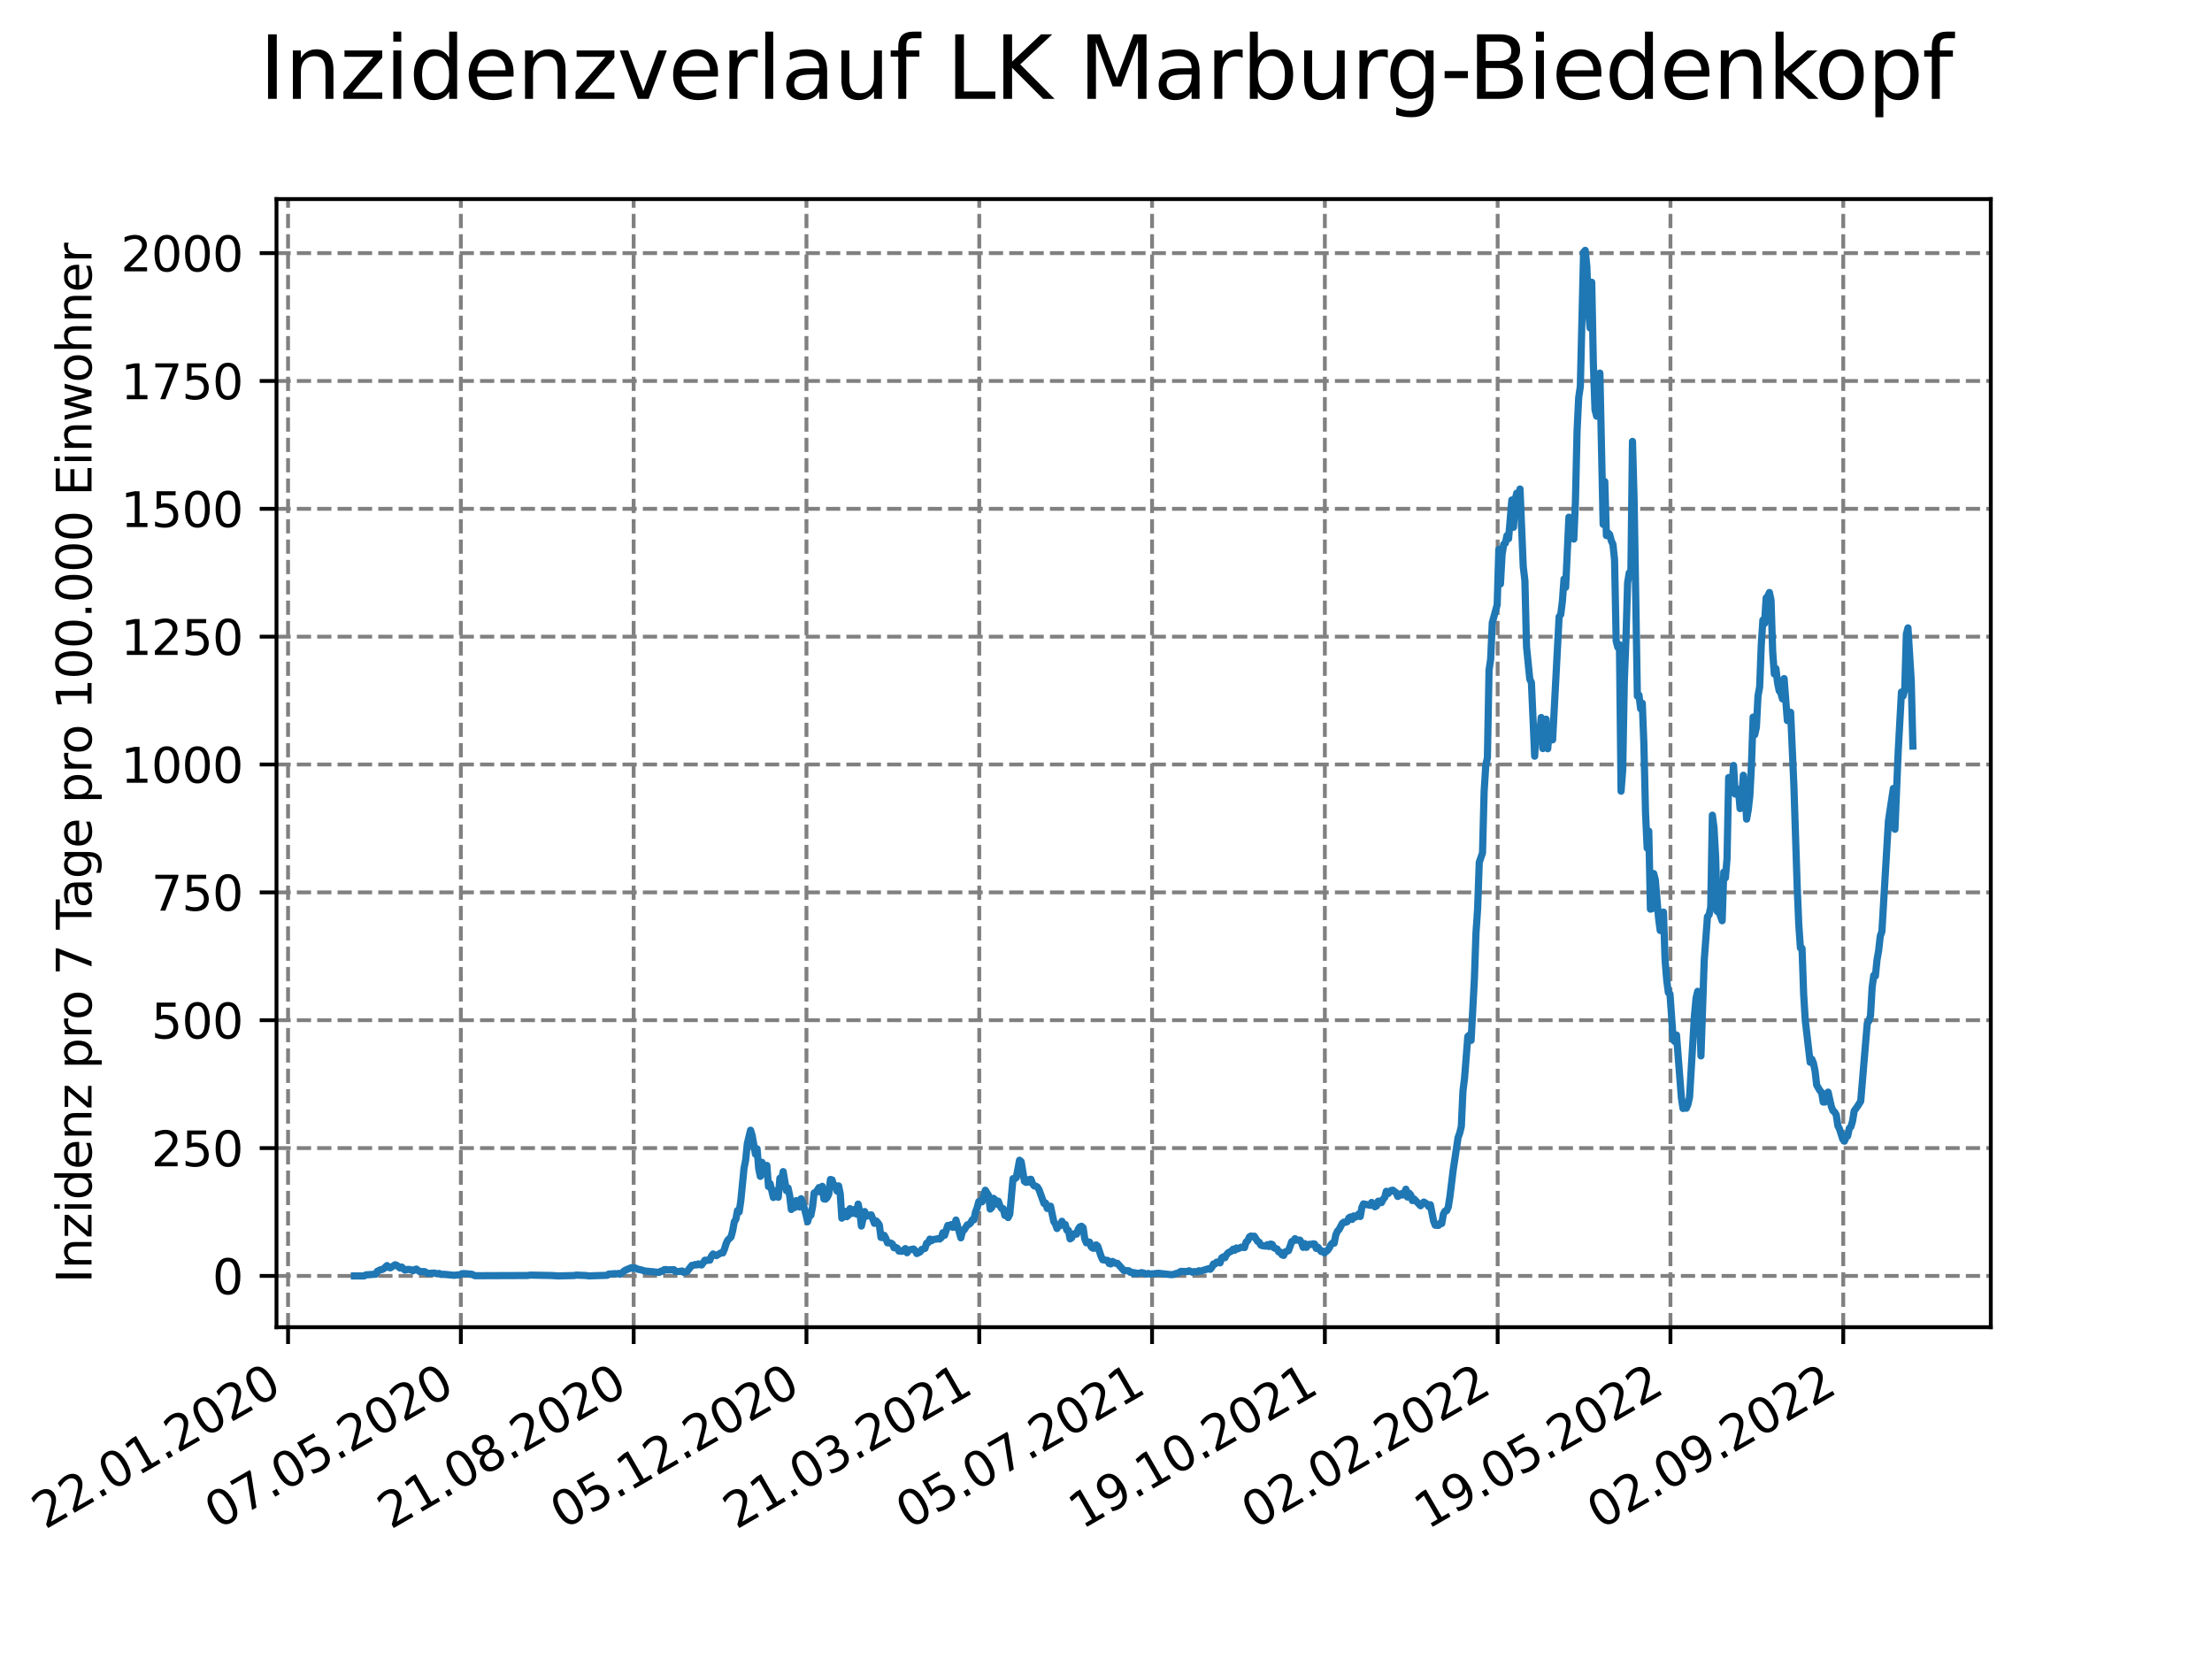<?xml version="1.0" encoding="utf-8" standalone="no"?>
<!DOCTYPE svg PUBLIC "-//W3C//DTD SVG 1.1//EN"
  "http://www.w3.org/Graphics/SVG/1.1/DTD/svg11.dtd">
<svg xmlns:xlink="http://www.w3.org/1999/xlink" width="460.8pt" height="345.6pt" viewBox="0 0 460.8 345.6" xmlns="http://www.w3.org/2000/svg" version="1.1">
 <defs>
  <style type="text/css">*{stroke-linejoin: round; stroke-linecap: butt}</style>
 </defs>
 <g id="figure_1">
  <g id="patch_1">
   <path d="M 0 345.6 
L 460.8 345.6 
L 460.8 0 
L 0 0 
z
" style="fill: #ffffff"/>
  </g>
  <g id="axes_1">
   <g id="patch_2">
    <path d="M 57.6 276.48 
L 414.72 276.48 
L 414.72 41.472 
L 57.6 41.472 
z
" style="fill: #ffffff"/>
   </g>
   <g id="matplotlib.axis_1">
    <g id="xtick_1">
     <g id="line2d_1">
      <path d="M 60.008 276.48 
L 60.008 41.472 
" clip-path="url(#p5b9d6b6a3d)" style="fill: none; stroke-dasharray: 2.96,1.28; stroke-dashoffset: 0; stroke: #808080; stroke-width: 0.8"/>
     </g>
     <g id="line2d_2">
      <defs>
       <path id="mf4dd25b5b2" d="M 0 0 
L 0 3.5 
" style="stroke: #000000; stroke-width: 0.8"/>
      </defs>
      <g>
       <use xlink:href="#mf4dd25b5b2" x="60.008" y="276.48" style="stroke: #000000; stroke-width: 0.8"/>
      </g>
     </g>
     <g id="text_1">
      <!-- 22.01.2020 -->
      <g transform="translate(9.383 318.689) rotate(-30) scale(0.1 -0.1)">
       <defs>
        <path id="DejaVuSans-32" d="M 1228 531 
L 3431 531 
L 3431 0 
L 469 0 
L 469 531 
Q 828 903 1448 1529 
Q 2069 2156 2228 2338 
Q 2531 2678 2651 2914 
Q 2772 3150 2772 3378 
Q 2772 3750 2511 3984 
Q 2250 4219 1831 4219 
Q 1534 4219 1204 4116 
Q 875 4013 500 3803 
L 500 4441 
Q 881 4594 1212 4672 
Q 1544 4750 1819 4750 
Q 2544 4750 2975 4387 
Q 3406 4025 3406 3419 
Q 3406 3131 3298 2873 
Q 3191 2616 2906 2266 
Q 2828 2175 2409 1742 
Q 1991 1309 1228 531 
z
" transform="scale(0.016)"/>
        <path id="DejaVuSans-2e" d="M 684 794 
L 1344 794 
L 1344 0 
L 684 0 
L 684 794 
z
" transform="scale(0.016)"/>
        <path id="DejaVuSans-30" d="M 2034 4250 
Q 1547 4250 1301 3770 
Q 1056 3291 1056 2328 
Q 1056 1369 1301 889 
Q 1547 409 2034 409 
Q 2525 409 2770 889 
Q 3016 1369 3016 2328 
Q 3016 3291 2770 3770 
Q 2525 4250 2034 4250 
z
M 2034 4750 
Q 2819 4750 3233 4129 
Q 3647 3509 3647 2328 
Q 3647 1150 3233 529 
Q 2819 -91 2034 -91 
Q 1250 -91 836 529 
Q 422 1150 422 2328 
Q 422 3509 836 4129 
Q 1250 4750 2034 4750 
z
" transform="scale(0.016)"/>
        <path id="DejaVuSans-31" d="M 794 531 
L 1825 531 
L 1825 4091 
L 703 3866 
L 703 4441 
L 1819 4666 
L 2450 4666 
L 2450 531 
L 3481 531 
L 3481 0 
L 794 0 
L 794 531 
z
" transform="scale(0.016)"/>
       </defs>
       <use xlink:href="#DejaVuSans-32"/>
       <use xlink:href="#DejaVuSans-32" x="63.623"/>
       <use xlink:href="#DejaVuSans-2e" x="127.246"/>
       <use xlink:href="#DejaVuSans-30" x="159.033"/>
       <use xlink:href="#DejaVuSans-31" x="222.656"/>
       <use xlink:href="#DejaVuSans-2e" x="286.279"/>
       <use xlink:href="#DejaVuSans-32" x="318.066"/>
       <use xlink:href="#DejaVuSans-30" x="381.689"/>
       <use xlink:href="#DejaVuSans-32" x="445.312"/>
       <use xlink:href="#DejaVuSans-30" x="508.936"/>
      </g>
     </g>
    </g>
    <g id="xtick_2">
     <g id="line2d_3">
      <path d="M 96.006 276.48 
L 96.006 41.472 
" clip-path="url(#p5b9d6b6a3d)" style="fill: none; stroke-dasharray: 2.96,1.28; stroke-dashoffset: 0; stroke: #808080; stroke-width: 0.8"/>
     </g>
     <g id="line2d_4">
      <g>
       <use xlink:href="#mf4dd25b5b2" x="96.006" y="276.48" style="stroke: #000000; stroke-width: 0.8"/>
      </g>
     </g>
     <g id="text_2">
      <!-- 07.05.2020 -->
      <g transform="translate(45.38 318.689) rotate(-30) scale(0.1 -0.1)">
       <defs>
        <path id="DejaVuSans-37" d="M 525 4666 
L 3525 4666 
L 3525 4397 
L 1831 0 
L 1172 0 
L 2766 4134 
L 525 4134 
L 525 4666 
z
" transform="scale(0.016)"/>
        <path id="DejaVuSans-35" d="M 691 4666 
L 3169 4666 
L 3169 4134 
L 1269 4134 
L 1269 2991 
Q 1406 3038 1543 3061 
Q 1681 3084 1819 3084 
Q 2600 3084 3056 2656 
Q 3513 2228 3513 1497 
Q 3513 744 3044 326 
Q 2575 -91 1722 -91 
Q 1428 -91 1123 -41 
Q 819 9 494 109 
L 494 744 
Q 775 591 1075 516 
Q 1375 441 1709 441 
Q 2250 441 2565 725 
Q 2881 1009 2881 1497 
Q 2881 1984 2565 2268 
Q 2250 2553 1709 2553 
Q 1456 2553 1204 2497 
Q 953 2441 691 2322 
L 691 4666 
z
" transform="scale(0.016)"/>
       </defs>
       <use xlink:href="#DejaVuSans-30"/>
       <use xlink:href="#DejaVuSans-37" x="63.623"/>
       <use xlink:href="#DejaVuSans-2e" x="127.246"/>
       <use xlink:href="#DejaVuSans-30" x="159.033"/>
       <use xlink:href="#DejaVuSans-35" x="222.656"/>
       <use xlink:href="#DejaVuSans-2e" x="286.279"/>
       <use xlink:href="#DejaVuSans-32" x="318.066"/>
       <use xlink:href="#DejaVuSans-30" x="381.689"/>
       <use xlink:href="#DejaVuSans-32" x="445.312"/>
       <use xlink:href="#DejaVuSans-30" x="508.936"/>
      </g>
     </g>
    </g>
    <g id="xtick_3">
     <g id="line2d_5">
      <path d="M 132.003 276.48 
L 132.003 41.472 
" clip-path="url(#p5b9d6b6a3d)" style="fill: none; stroke-dasharray: 2.96,1.28; stroke-dashoffset: 0; stroke: #808080; stroke-width: 0.8"/>
     </g>
     <g id="line2d_6">
      <g>
       <use xlink:href="#mf4dd25b5b2" x="132.003" y="276.48" style="stroke: #000000; stroke-width: 0.8"/>
      </g>
     </g>
     <g id="text_3">
      <!-- 21.08.2020 -->
      <g transform="translate(81.378 318.689) rotate(-30) scale(0.1 -0.1)">
       <defs>
        <path id="DejaVuSans-38" d="M 2034 2216 
Q 1584 2216 1326 1975 
Q 1069 1734 1069 1313 
Q 1069 891 1326 650 
Q 1584 409 2034 409 
Q 2484 409 2743 651 
Q 3003 894 3003 1313 
Q 3003 1734 2745 1975 
Q 2488 2216 2034 2216 
z
M 1403 2484 
Q 997 2584 770 2862 
Q 544 3141 544 3541 
Q 544 4100 942 4425 
Q 1341 4750 2034 4750 
Q 2731 4750 3128 4425 
Q 3525 4100 3525 3541 
Q 3525 3141 3298 2862 
Q 3072 2584 2669 2484 
Q 3125 2378 3379 2068 
Q 3634 1759 3634 1313 
Q 3634 634 3220 271 
Q 2806 -91 2034 -91 
Q 1263 -91 848 271 
Q 434 634 434 1313 
Q 434 1759 690 2068 
Q 947 2378 1403 2484 
z
M 1172 3481 
Q 1172 3119 1398 2916 
Q 1625 2713 2034 2713 
Q 2441 2713 2670 2916 
Q 2900 3119 2900 3481 
Q 2900 3844 2670 4047 
Q 2441 4250 2034 4250 
Q 1625 4250 1398 4047 
Q 1172 3844 1172 3481 
z
" transform="scale(0.016)"/>
       </defs>
       <use xlink:href="#DejaVuSans-32"/>
       <use xlink:href="#DejaVuSans-31" x="63.623"/>
       <use xlink:href="#DejaVuSans-2e" x="127.246"/>
       <use xlink:href="#DejaVuSans-30" x="159.033"/>
       <use xlink:href="#DejaVuSans-38" x="222.656"/>
       <use xlink:href="#DejaVuSans-2e" x="286.279"/>
       <use xlink:href="#DejaVuSans-32" x="318.066"/>
       <use xlink:href="#DejaVuSans-30" x="381.689"/>
       <use xlink:href="#DejaVuSans-32" x="445.312"/>
       <use xlink:href="#DejaVuSans-30" x="508.936"/>
      </g>
     </g>
    </g>
    <g id="xtick_4">
     <g id="line2d_7">
      <path d="M 168 276.48 
L 168 41.472 
" clip-path="url(#p5b9d6b6a3d)" style="fill: none; stroke-dasharray: 2.96,1.28; stroke-dashoffset: 0; stroke: #808080; stroke-width: 0.8"/>
     </g>
     <g id="line2d_8">
      <g>
       <use xlink:href="#mf4dd25b5b2" x="168" y="276.48" style="stroke: #000000; stroke-width: 0.8"/>
      </g>
     </g>
     <g id="text_4">
      <!-- 05.12.2020 -->
      <g transform="translate(117.375 318.689) rotate(-30) scale(0.1 -0.1)">
       <use xlink:href="#DejaVuSans-30"/>
       <use xlink:href="#DejaVuSans-35" x="63.623"/>
       <use xlink:href="#DejaVuSans-2e" x="127.246"/>
       <use xlink:href="#DejaVuSans-31" x="159.033"/>
       <use xlink:href="#DejaVuSans-32" x="222.656"/>
       <use xlink:href="#DejaVuSans-2e" x="286.279"/>
       <use xlink:href="#DejaVuSans-32" x="318.066"/>
       <use xlink:href="#DejaVuSans-30" x="381.689"/>
       <use xlink:href="#DejaVuSans-32" x="445.312"/>
       <use xlink:href="#DejaVuSans-30" x="508.936"/>
      </g>
     </g>
    </g>
    <g id="xtick_5">
     <g id="line2d_9">
      <path d="M 203.997 276.48 
L 203.997 41.472 
" clip-path="url(#p5b9d6b6a3d)" style="fill: none; stroke-dasharray: 2.96,1.28; stroke-dashoffset: 0; stroke: #808080; stroke-width: 0.8"/>
     </g>
     <g id="line2d_10">
      <g>
       <use xlink:href="#mf4dd25b5b2" x="203.997" y="276.48" style="stroke: #000000; stroke-width: 0.8"/>
      </g>
     </g>
     <g id="text_5">
      <!-- 21.03.2021 -->
      <g transform="translate(153.372 318.689) rotate(-30) scale(0.1 -0.1)">
       <defs>
        <path id="DejaVuSans-33" d="M 2597 2516 
Q 3050 2419 3304 2112 
Q 3559 1806 3559 1356 
Q 3559 666 3084 287 
Q 2609 -91 1734 -91 
Q 1441 -91 1130 -33 
Q 819 25 488 141 
L 488 750 
Q 750 597 1062 519 
Q 1375 441 1716 441 
Q 2309 441 2620 675 
Q 2931 909 2931 1356 
Q 2931 1769 2642 2001 
Q 2353 2234 1838 2234 
L 1294 2234 
L 1294 2753 
L 1863 2753 
Q 2328 2753 2575 2939 
Q 2822 3125 2822 3475 
Q 2822 3834 2567 4026 
Q 2313 4219 1838 4219 
Q 1578 4219 1281 4162 
Q 984 4106 628 3988 
L 628 4550 
Q 988 4650 1302 4700 
Q 1616 4750 1894 4750 
Q 2613 4750 3031 4423 
Q 3450 4097 3450 3541 
Q 3450 3153 3228 2886 
Q 3006 2619 2597 2516 
z
" transform="scale(0.016)"/>
       </defs>
       <use xlink:href="#DejaVuSans-32"/>
       <use xlink:href="#DejaVuSans-31" x="63.623"/>
       <use xlink:href="#DejaVuSans-2e" x="127.246"/>
       <use xlink:href="#DejaVuSans-30" x="159.033"/>
       <use xlink:href="#DejaVuSans-33" x="222.656"/>
       <use xlink:href="#DejaVuSans-2e" x="286.279"/>
       <use xlink:href="#DejaVuSans-32" x="318.066"/>
       <use xlink:href="#DejaVuSans-30" x="381.689"/>
       <use xlink:href="#DejaVuSans-32" x="445.312"/>
       <use xlink:href="#DejaVuSans-31" x="508.936"/>
      </g>
     </g>
    </g>
    <g id="xtick_6">
     <g id="line2d_11">
      <path d="M 239.995 276.48 
L 239.995 41.472 
" clip-path="url(#p5b9d6b6a3d)" style="fill: none; stroke-dasharray: 2.96,1.28; stroke-dashoffset: 0; stroke: #808080; stroke-width: 0.8"/>
     </g>
     <g id="line2d_12">
      <g>
       <use xlink:href="#mf4dd25b5b2" x="239.995" y="276.48" style="stroke: #000000; stroke-width: 0.8"/>
      </g>
     </g>
     <g id="text_6">
      <!-- 05.07.2021 -->
      <g transform="translate(189.369 318.689) rotate(-30) scale(0.1 -0.1)">
       <use xlink:href="#DejaVuSans-30"/>
       <use xlink:href="#DejaVuSans-35" x="63.623"/>
       <use xlink:href="#DejaVuSans-2e" x="127.246"/>
       <use xlink:href="#DejaVuSans-30" x="159.033"/>
       <use xlink:href="#DejaVuSans-37" x="222.656"/>
       <use xlink:href="#DejaVuSans-2e" x="286.279"/>
       <use xlink:href="#DejaVuSans-32" x="318.066"/>
       <use xlink:href="#DejaVuSans-30" x="381.689"/>
       <use xlink:href="#DejaVuSans-32" x="445.312"/>
       <use xlink:href="#DejaVuSans-31" x="508.936"/>
      </g>
     </g>
    </g>
    <g id="xtick_7">
     <g id="line2d_13">
      <path d="M 275.992 276.48 
L 275.992 41.472 
" clip-path="url(#p5b9d6b6a3d)" style="fill: none; stroke-dasharray: 2.96,1.28; stroke-dashoffset: 0; stroke: #808080; stroke-width: 0.8"/>
     </g>
     <g id="line2d_14">
      <g>
       <use xlink:href="#mf4dd25b5b2" x="275.992" y="276.48" style="stroke: #000000; stroke-width: 0.8"/>
      </g>
     </g>
     <g id="text_7">
      <!-- 19.10.2021 -->
      <g transform="translate(225.367 318.689) rotate(-30) scale(0.1 -0.1)">
       <defs>
        <path id="DejaVuSans-39" d="M 703 97 
L 703 672 
Q 941 559 1184 500 
Q 1428 441 1663 441 
Q 2288 441 2617 861 
Q 2947 1281 2994 2138 
Q 2813 1869 2534 1725 
Q 2256 1581 1919 1581 
Q 1219 1581 811 2004 
Q 403 2428 403 3163 
Q 403 3881 828 4315 
Q 1253 4750 1959 4750 
Q 2769 4750 3195 4129 
Q 3622 3509 3622 2328 
Q 3622 1225 3098 567 
Q 2575 -91 1691 -91 
Q 1453 -91 1209 -44 
Q 966 3 703 97 
z
M 1959 2075 
Q 2384 2075 2632 2365 
Q 2881 2656 2881 3163 
Q 2881 3666 2632 3958 
Q 2384 4250 1959 4250 
Q 1534 4250 1286 3958 
Q 1038 3666 1038 3163 
Q 1038 2656 1286 2365 
Q 1534 2075 1959 2075 
z
" transform="scale(0.016)"/>
       </defs>
       <use xlink:href="#DejaVuSans-31"/>
       <use xlink:href="#DejaVuSans-39" x="63.623"/>
       <use xlink:href="#DejaVuSans-2e" x="127.246"/>
       <use xlink:href="#DejaVuSans-31" x="159.033"/>
       <use xlink:href="#DejaVuSans-30" x="222.656"/>
       <use xlink:href="#DejaVuSans-2e" x="286.279"/>
       <use xlink:href="#DejaVuSans-32" x="318.066"/>
       <use xlink:href="#DejaVuSans-30" x="381.689"/>
       <use xlink:href="#DejaVuSans-32" x="445.312"/>
       <use xlink:href="#DejaVuSans-31" x="508.936"/>
      </g>
     </g>
    </g>
    <g id="xtick_8">
     <g id="line2d_15">
      <path d="M 311.989 276.48 
L 311.989 41.472 
" clip-path="url(#p5b9d6b6a3d)" style="fill: none; stroke-dasharray: 2.96,1.28; stroke-dashoffset: 0; stroke: #808080; stroke-width: 0.8"/>
     </g>
     <g id="line2d_16">
      <g>
       <use xlink:href="#mf4dd25b5b2" x="311.989" y="276.48" style="stroke: #000000; stroke-width: 0.8"/>
      </g>
     </g>
     <g id="text_8">
      <!-- 02.02.2022 -->
      <g transform="translate(261.364 318.689) rotate(-30) scale(0.1 -0.1)">
       <use xlink:href="#DejaVuSans-30"/>
       <use xlink:href="#DejaVuSans-32" x="63.623"/>
       <use xlink:href="#DejaVuSans-2e" x="127.246"/>
       <use xlink:href="#DejaVuSans-30" x="159.033"/>
       <use xlink:href="#DejaVuSans-32" x="222.656"/>
       <use xlink:href="#DejaVuSans-2e" x="286.279"/>
       <use xlink:href="#DejaVuSans-32" x="318.066"/>
       <use xlink:href="#DejaVuSans-30" x="381.689"/>
       <use xlink:href="#DejaVuSans-32" x="445.312"/>
       <use xlink:href="#DejaVuSans-32" x="508.936"/>
      </g>
     </g>
    </g>
    <g id="xtick_9">
     <g id="line2d_17">
      <path d="M 347.986 276.48 
L 347.986 41.472 
" clip-path="url(#p5b9d6b6a3d)" style="fill: none; stroke-dasharray: 2.96,1.28; stroke-dashoffset: 0; stroke: #808080; stroke-width: 0.8"/>
     </g>
     <g id="line2d_18">
      <g>
       <use xlink:href="#mf4dd25b5b2" x="347.986" y="276.48" style="stroke: #000000; stroke-width: 0.8"/>
      </g>
     </g>
     <g id="text_9">
      <!-- 19.05.2022 -->
      <g transform="translate(297.361 318.689) rotate(-30) scale(0.1 -0.1)">
       <use xlink:href="#DejaVuSans-31"/>
       <use xlink:href="#DejaVuSans-39" x="63.623"/>
       <use xlink:href="#DejaVuSans-2e" x="127.246"/>
       <use xlink:href="#DejaVuSans-30" x="159.033"/>
       <use xlink:href="#DejaVuSans-35" x="222.656"/>
       <use xlink:href="#DejaVuSans-2e" x="286.279"/>
       <use xlink:href="#DejaVuSans-32" x="318.066"/>
       <use xlink:href="#DejaVuSans-30" x="381.689"/>
       <use xlink:href="#DejaVuSans-32" x="445.312"/>
       <use xlink:href="#DejaVuSans-32" x="508.936"/>
      </g>
     </g>
    </g>
    <g id="xtick_10">
     <g id="line2d_19">
      <path d="M 383.984 276.48 
L 383.984 41.472 
" clip-path="url(#p5b9d6b6a3d)" style="fill: none; stroke-dasharray: 2.96,1.28; stroke-dashoffset: 0; stroke: #808080; stroke-width: 0.8"/>
     </g>
     <g id="line2d_20">
      <g>
       <use xlink:href="#mf4dd25b5b2" x="383.984" y="276.48" style="stroke: #000000; stroke-width: 0.8"/>
      </g>
     </g>
     <g id="text_10">
      <!-- 02.09.2022 -->
      <g transform="translate(333.358 318.689) rotate(-30) scale(0.1 -0.1)">
       <use xlink:href="#DejaVuSans-30"/>
       <use xlink:href="#DejaVuSans-32" x="63.623"/>
       <use xlink:href="#DejaVuSans-2e" x="127.246"/>
       <use xlink:href="#DejaVuSans-30" x="159.033"/>
       <use xlink:href="#DejaVuSans-39" x="222.656"/>
       <use xlink:href="#DejaVuSans-2e" x="286.279"/>
       <use xlink:href="#DejaVuSans-32" x="318.066"/>
       <use xlink:href="#DejaVuSans-30" x="381.689"/>
       <use xlink:href="#DejaVuSans-32" x="445.312"/>
       <use xlink:href="#DejaVuSans-32" x="508.936"/>
      </g>
     </g>
    </g>
   </g>
   <g id="matplotlib.axis_2">
    <g id="ytick_1">
     <g id="line2d_21">
      <path d="M 57.6 265.798 
L 414.72 265.798 
" clip-path="url(#p5b9d6b6a3d)" style="fill: none; stroke-dasharray: 2.96,1.28; stroke-dashoffset: 0; stroke: #808080; stroke-width: 0.8"/>
     </g>
     <g id="line2d_22">
      <defs>
       <path id="ma1d035ed33" d="M 0 0 
L -3.5 0 
" style="stroke: #000000; stroke-width: 0.8"/>
      </defs>
      <g>
       <use xlink:href="#ma1d035ed33" x="57.6" y="265.798" style="stroke: #000000; stroke-width: 0.8"/>
      </g>
     </g>
     <g id="text_11">
      <!-- 0 -->
      <g transform="translate(44.237 269.597) scale(0.1 -0.1)">
       <use xlink:href="#DejaVuSans-30"/>
      </g>
     </g>
    </g>
    <g id="ytick_2">
     <g id="line2d_23">
      <path d="M 57.6 239.164 
L 414.72 239.164 
" clip-path="url(#p5b9d6b6a3d)" style="fill: none; stroke-dasharray: 2.96,1.28; stroke-dashoffset: 0; stroke: #808080; stroke-width: 0.8"/>
     </g>
     <g id="line2d_24">
      <g>
       <use xlink:href="#ma1d035ed33" x="57.6" y="239.164" style="stroke: #000000; stroke-width: 0.8"/>
      </g>
     </g>
     <g id="text_12">
      <!-- 250 -->
      <g transform="translate(31.512 242.963) scale(0.1 -0.1)">
       <use xlink:href="#DejaVuSans-32"/>
       <use xlink:href="#DejaVuSans-35" x="63.623"/>
       <use xlink:href="#DejaVuSans-30" x="127.246"/>
      </g>
     </g>
    </g>
    <g id="ytick_3">
     <g id="line2d_25">
      <path d="M 57.6 212.53 
L 414.72 212.53 
" clip-path="url(#p5b9d6b6a3d)" style="fill: none; stroke-dasharray: 2.96,1.28; stroke-dashoffset: 0; stroke: #808080; stroke-width: 0.8"/>
     </g>
     <g id="line2d_26">
      <g>
       <use xlink:href="#ma1d035ed33" x="57.6" y="212.53" style="stroke: #000000; stroke-width: 0.8"/>
      </g>
     </g>
     <g id="text_13">
      <!-- 500 -->
      <g transform="translate(31.512 216.33) scale(0.1 -0.1)">
       <use xlink:href="#DejaVuSans-35"/>
       <use xlink:href="#DejaVuSans-30" x="63.623"/>
       <use xlink:href="#DejaVuSans-30" x="127.246"/>
      </g>
     </g>
    </g>
    <g id="ytick_4">
     <g id="line2d_27">
      <path d="M 57.6 185.897 
L 414.72 185.897 
" clip-path="url(#p5b9d6b6a3d)" style="fill: none; stroke-dasharray: 2.96,1.28; stroke-dashoffset: 0; stroke: #808080; stroke-width: 0.8"/>
     </g>
     <g id="line2d_28">
      <g>
       <use xlink:href="#ma1d035ed33" x="57.6" y="185.897" style="stroke: #000000; stroke-width: 0.8"/>
      </g>
     </g>
     <g id="text_14">
      <!-- 750 -->
      <g transform="translate(31.512 189.696) scale(0.1 -0.1)">
       <use xlink:href="#DejaVuSans-37"/>
       <use xlink:href="#DejaVuSans-35" x="63.623"/>
       <use xlink:href="#DejaVuSans-30" x="127.246"/>
      </g>
     </g>
    </g>
    <g id="ytick_5">
     <g id="line2d_29">
      <path d="M 57.6 159.263 
L 414.72 159.263 
" clip-path="url(#p5b9d6b6a3d)" style="fill: none; stroke-dasharray: 2.96,1.28; stroke-dashoffset: 0; stroke: #808080; stroke-width: 0.8"/>
     </g>
     <g id="line2d_30">
      <g>
       <use xlink:href="#ma1d035ed33" x="57.6" y="159.263" style="stroke: #000000; stroke-width: 0.8"/>
      </g>
     </g>
     <g id="text_15">
      <!-- 1000 -->
      <g transform="translate(25.15 163.062) scale(0.1 -0.1)">
       <use xlink:href="#DejaVuSans-31"/>
       <use xlink:href="#DejaVuSans-30" x="63.623"/>
       <use xlink:href="#DejaVuSans-30" x="127.246"/>
       <use xlink:href="#DejaVuSans-30" x="190.869"/>
      </g>
     </g>
    </g>
    <g id="ytick_6">
     <g id="line2d_31">
      <path d="M 57.6 132.629 
L 414.72 132.629 
" clip-path="url(#p5b9d6b6a3d)" style="fill: none; stroke-dasharray: 2.96,1.28; stroke-dashoffset: 0; stroke: #808080; stroke-width: 0.8"/>
     </g>
     <g id="line2d_32">
      <g>
       <use xlink:href="#ma1d035ed33" x="57.6" y="132.629" style="stroke: #000000; stroke-width: 0.8"/>
      </g>
     </g>
     <g id="text_16">
      <!-- 1250 -->
      <g transform="translate(25.15 136.429) scale(0.1 -0.1)">
       <use xlink:href="#DejaVuSans-31"/>
       <use xlink:href="#DejaVuSans-32" x="63.623"/>
       <use xlink:href="#DejaVuSans-35" x="127.246"/>
       <use xlink:href="#DejaVuSans-30" x="190.869"/>
      </g>
     </g>
    </g>
    <g id="ytick_7">
     <g id="line2d_33">
      <path d="M 57.6 105.996 
L 414.72 105.996 
" clip-path="url(#p5b9d6b6a3d)" style="fill: none; stroke-dasharray: 2.96,1.28; stroke-dashoffset: 0; stroke: #808080; stroke-width: 0.8"/>
     </g>
     <g id="line2d_34">
      <g>
       <use xlink:href="#ma1d035ed33" x="57.6" y="105.996" style="stroke: #000000; stroke-width: 0.8"/>
      </g>
     </g>
     <g id="text_17">
      <!-- 1500 -->
      <g transform="translate(25.15 109.795) scale(0.1 -0.1)">
       <use xlink:href="#DejaVuSans-31"/>
       <use xlink:href="#DejaVuSans-35" x="63.623"/>
       <use xlink:href="#DejaVuSans-30" x="127.246"/>
       <use xlink:href="#DejaVuSans-30" x="190.869"/>
      </g>
     </g>
    </g>
    <g id="ytick_8">
     <g id="line2d_35">
      <path d="M 57.6 79.362 
L 414.72 79.362 
" clip-path="url(#p5b9d6b6a3d)" style="fill: none; stroke-dasharray: 2.96,1.28; stroke-dashoffset: 0; stroke: #808080; stroke-width: 0.8"/>
     </g>
     <g id="line2d_36">
      <g>
       <use xlink:href="#ma1d035ed33" x="57.6" y="79.362" style="stroke: #000000; stroke-width: 0.8"/>
      </g>
     </g>
     <g id="text_18">
      <!-- 1750 -->
      <g transform="translate(25.15 83.161) scale(0.1 -0.1)">
       <use xlink:href="#DejaVuSans-31"/>
       <use xlink:href="#DejaVuSans-37" x="63.623"/>
       <use xlink:href="#DejaVuSans-35" x="127.246"/>
       <use xlink:href="#DejaVuSans-30" x="190.869"/>
      </g>
     </g>
    </g>
    <g id="ytick_9">
     <g id="line2d_37">
      <path d="M 57.6 52.728 
L 414.72 52.728 
" clip-path="url(#p5b9d6b6a3d)" style="fill: none; stroke-dasharray: 2.96,1.28; stroke-dashoffset: 0; stroke: #808080; stroke-width: 0.8"/>
     </g>
     <g id="line2d_38">
      <g>
       <use xlink:href="#ma1d035ed33" x="57.6" y="52.728" style="stroke: #000000; stroke-width: 0.8"/>
      </g>
     </g>
     <g id="text_19">
      <!-- 2000 -->
      <g transform="translate(25.15 56.528) scale(0.1 -0.1)">
       <use xlink:href="#DejaVuSans-32"/>
       <use xlink:href="#DejaVuSans-30" x="63.623"/>
       <use xlink:href="#DejaVuSans-30" x="127.246"/>
       <use xlink:href="#DejaVuSans-30" x="190.869"/>
      </g>
     </g>
    </g>
    <g id="text_20">
     <!-- Inzidenz pro 7 Tage pro 100.000 Einwohner -->
     <g transform="translate(19.07 267.301) rotate(-90) scale(0.1 -0.1)">
      <defs>
       <path id="DejaVuSans-49" d="M 628 4666 
L 1259 4666 
L 1259 0 
L 628 0 
L 628 4666 
z
" transform="scale(0.016)"/>
       <path id="DejaVuSans-6e" d="M 3513 2113 
L 3513 0 
L 2938 0 
L 2938 2094 
Q 2938 2591 2744 2837 
Q 2550 3084 2163 3084 
Q 1697 3084 1428 2787 
Q 1159 2491 1159 1978 
L 1159 0 
L 581 0 
L 581 3500 
L 1159 3500 
L 1159 2956 
Q 1366 3272 1645 3428 
Q 1925 3584 2291 3584 
Q 2894 3584 3203 3211 
Q 3513 2838 3513 2113 
z
" transform="scale(0.016)"/>
       <path id="DejaVuSans-7a" d="M 353 3500 
L 3084 3500 
L 3084 2975 
L 922 459 
L 3084 459 
L 3084 0 
L 275 0 
L 275 525 
L 2438 3041 
L 353 3041 
L 353 3500 
z
" transform="scale(0.016)"/>
       <path id="DejaVuSans-69" d="M 603 3500 
L 1178 3500 
L 1178 0 
L 603 0 
L 603 3500 
z
M 603 4863 
L 1178 4863 
L 1178 4134 
L 603 4134 
L 603 4863 
z
" transform="scale(0.016)"/>
       <path id="DejaVuSans-64" d="M 2906 2969 
L 2906 4863 
L 3481 4863 
L 3481 0 
L 2906 0 
L 2906 525 
Q 2725 213 2448 61 
Q 2172 -91 1784 -91 
Q 1150 -91 751 415 
Q 353 922 353 1747 
Q 353 2572 751 3078 
Q 1150 3584 1784 3584 
Q 2172 3584 2448 3432 
Q 2725 3281 2906 2969 
z
M 947 1747 
Q 947 1113 1208 752 
Q 1469 391 1925 391 
Q 2381 391 2643 752 
Q 2906 1113 2906 1747 
Q 2906 2381 2643 2742 
Q 2381 3103 1925 3103 
Q 1469 3103 1208 2742 
Q 947 2381 947 1747 
z
" transform="scale(0.016)"/>
       <path id="DejaVuSans-65" d="M 3597 1894 
L 3597 1613 
L 953 1613 
Q 991 1019 1311 708 
Q 1631 397 2203 397 
Q 2534 397 2845 478 
Q 3156 559 3463 722 
L 3463 178 
Q 3153 47 2828 -22 
Q 2503 -91 2169 -91 
Q 1331 -91 842 396 
Q 353 884 353 1716 
Q 353 2575 817 3079 
Q 1281 3584 2069 3584 
Q 2775 3584 3186 3129 
Q 3597 2675 3597 1894 
z
M 3022 2063 
Q 3016 2534 2758 2815 
Q 2500 3097 2075 3097 
Q 1594 3097 1305 2825 
Q 1016 2553 972 2059 
L 3022 2063 
z
" transform="scale(0.016)"/>
       <path id="DejaVuSans-20" transform="scale(0.016)"/>
       <path id="DejaVuSans-70" d="M 1159 525 
L 1159 -1331 
L 581 -1331 
L 581 3500 
L 1159 3500 
L 1159 2969 
Q 1341 3281 1617 3432 
Q 1894 3584 2278 3584 
Q 2916 3584 3314 3078 
Q 3713 2572 3713 1747 
Q 3713 922 3314 415 
Q 2916 -91 2278 -91 
Q 1894 -91 1617 61 
Q 1341 213 1159 525 
z
M 3116 1747 
Q 3116 2381 2855 2742 
Q 2594 3103 2138 3103 
Q 1681 3103 1420 2742 
Q 1159 2381 1159 1747 
Q 1159 1113 1420 752 
Q 1681 391 2138 391 
Q 2594 391 2855 752 
Q 3116 1113 3116 1747 
z
" transform="scale(0.016)"/>
       <path id="DejaVuSans-72" d="M 2631 2963 
Q 2534 3019 2420 3045 
Q 2306 3072 2169 3072 
Q 1681 3072 1420 2755 
Q 1159 2438 1159 1844 
L 1159 0 
L 581 0 
L 581 3500 
L 1159 3500 
L 1159 2956 
Q 1341 3275 1631 3429 
Q 1922 3584 2338 3584 
Q 2397 3584 2469 3576 
Q 2541 3569 2628 3553 
L 2631 2963 
z
" transform="scale(0.016)"/>
       <path id="DejaVuSans-6f" d="M 1959 3097 
Q 1497 3097 1228 2736 
Q 959 2375 959 1747 
Q 959 1119 1226 758 
Q 1494 397 1959 397 
Q 2419 397 2687 759 
Q 2956 1122 2956 1747 
Q 2956 2369 2687 2733 
Q 2419 3097 1959 3097 
z
M 1959 3584 
Q 2709 3584 3137 3096 
Q 3566 2609 3566 1747 
Q 3566 888 3137 398 
Q 2709 -91 1959 -91 
Q 1206 -91 779 398 
Q 353 888 353 1747 
Q 353 2609 779 3096 
Q 1206 3584 1959 3584 
z
" transform="scale(0.016)"/>
       <path id="DejaVuSans-54" d="M -19 4666 
L 3928 4666 
L 3928 4134 
L 2272 4134 
L 2272 0 
L 1638 0 
L 1638 4134 
L -19 4134 
L -19 4666 
z
" transform="scale(0.016)"/>
       <path id="DejaVuSans-61" d="M 2194 1759 
Q 1497 1759 1228 1600 
Q 959 1441 959 1056 
Q 959 750 1161 570 
Q 1363 391 1709 391 
Q 2188 391 2477 730 
Q 2766 1069 2766 1631 
L 2766 1759 
L 2194 1759 
z
M 3341 1997 
L 3341 0 
L 2766 0 
L 2766 531 
Q 2569 213 2275 61 
Q 1981 -91 1556 -91 
Q 1019 -91 701 211 
Q 384 513 384 1019 
Q 384 1609 779 1909 
Q 1175 2209 1959 2209 
L 2766 2209 
L 2766 2266 
Q 2766 2663 2505 2880 
Q 2244 3097 1772 3097 
Q 1472 3097 1187 3025 
Q 903 2953 641 2809 
L 641 3341 
Q 956 3463 1253 3523 
Q 1550 3584 1831 3584 
Q 2591 3584 2966 3190 
Q 3341 2797 3341 1997 
z
" transform="scale(0.016)"/>
       <path id="DejaVuSans-67" d="M 2906 1791 
Q 2906 2416 2648 2759 
Q 2391 3103 1925 3103 
Q 1463 3103 1205 2759 
Q 947 2416 947 1791 
Q 947 1169 1205 825 
Q 1463 481 1925 481 
Q 2391 481 2648 825 
Q 2906 1169 2906 1791 
z
M 3481 434 
Q 3481 -459 3084 -895 
Q 2688 -1331 1869 -1331 
Q 1566 -1331 1297 -1286 
Q 1028 -1241 775 -1147 
L 775 -588 
Q 1028 -725 1275 -790 
Q 1522 -856 1778 -856 
Q 2344 -856 2625 -561 
Q 2906 -266 2906 331 
L 2906 616 
Q 2728 306 2450 153 
Q 2172 0 1784 0 
Q 1141 0 747 490 
Q 353 981 353 1791 
Q 353 2603 747 3093 
Q 1141 3584 1784 3584 
Q 2172 3584 2450 3431 
Q 2728 3278 2906 2969 
L 2906 3500 
L 3481 3500 
L 3481 434 
z
" transform="scale(0.016)"/>
       <path id="DejaVuSans-45" d="M 628 4666 
L 3578 4666 
L 3578 4134 
L 1259 4134 
L 1259 2753 
L 3481 2753 
L 3481 2222 
L 1259 2222 
L 1259 531 
L 3634 531 
L 3634 0 
L 628 0 
L 628 4666 
z
" transform="scale(0.016)"/>
       <path id="DejaVuSans-77" d="M 269 3500 
L 844 3500 
L 1563 769 
L 2278 3500 
L 2956 3500 
L 3675 769 
L 4391 3500 
L 4966 3500 
L 4050 0 
L 3372 0 
L 2619 2869 
L 1863 0 
L 1184 0 
L 269 3500 
z
" transform="scale(0.016)"/>
       <path id="DejaVuSans-68" d="M 3513 2113 
L 3513 0 
L 2938 0 
L 2938 2094 
Q 2938 2591 2744 2837 
Q 2550 3084 2163 3084 
Q 1697 3084 1428 2787 
Q 1159 2491 1159 1978 
L 1159 0 
L 581 0 
L 581 4863 
L 1159 4863 
L 1159 2956 
Q 1366 3272 1645 3428 
Q 1925 3584 2291 3584 
Q 2894 3584 3203 3211 
Q 3513 2838 3513 2113 
z
" transform="scale(0.016)"/>
      </defs>
      <use xlink:href="#DejaVuSans-49"/>
      <use xlink:href="#DejaVuSans-6e" x="29.492"/>
      <use xlink:href="#DejaVuSans-7a" x="92.871"/>
      <use xlink:href="#DejaVuSans-69" x="145.361"/>
      <use xlink:href="#DejaVuSans-64" x="173.145"/>
      <use xlink:href="#DejaVuSans-65" x="236.621"/>
      <use xlink:href="#DejaVuSans-6e" x="298.145"/>
      <use xlink:href="#DejaVuSans-7a" x="361.523"/>
      <use xlink:href="#DejaVuSans-20" x="414.014"/>
      <use xlink:href="#DejaVuSans-70" x="445.801"/>
      <use xlink:href="#DejaVuSans-72" x="509.277"/>
      <use xlink:href="#DejaVuSans-6f" x="548.141"/>
      <use xlink:href="#DejaVuSans-20" x="609.322"/>
      <use xlink:href="#DejaVuSans-37" x="641.109"/>
      <use xlink:href="#DejaVuSans-20" x="704.732"/>
      <use xlink:href="#DejaVuSans-54" x="736.52"/>
      <use xlink:href="#DejaVuSans-61" x="781.104"/>
      <use xlink:href="#DejaVuSans-67" x="842.383"/>
      <use xlink:href="#DejaVuSans-65" x="905.859"/>
      <use xlink:href="#DejaVuSans-20" x="967.383"/>
      <use xlink:href="#DejaVuSans-70" x="999.17"/>
      <use xlink:href="#DejaVuSans-72" x="1062.646"/>
      <use xlink:href="#DejaVuSans-6f" x="1101.51"/>
      <use xlink:href="#DejaVuSans-20" x="1162.691"/>
      <use xlink:href="#DejaVuSans-31" x="1194.479"/>
      <use xlink:href="#DejaVuSans-30" x="1258.102"/>
      <use xlink:href="#DejaVuSans-30" x="1321.725"/>
      <use xlink:href="#DejaVuSans-2e" x="1385.348"/>
      <use xlink:href="#DejaVuSans-30" x="1417.135"/>
      <use xlink:href="#DejaVuSans-30" x="1480.758"/>
      <use xlink:href="#DejaVuSans-30" x="1544.381"/>
      <use xlink:href="#DejaVuSans-20" x="1608.004"/>
      <use xlink:href="#DejaVuSans-45" x="1639.791"/>
      <use xlink:href="#DejaVuSans-69" x="1702.975"/>
      <use xlink:href="#DejaVuSans-6e" x="1730.758"/>
      <use xlink:href="#DejaVuSans-77" x="1794.137"/>
      <use xlink:href="#DejaVuSans-6f" x="1875.924"/>
      <use xlink:href="#DejaVuSans-68" x="1937.105"/>
      <use xlink:href="#DejaVuSans-6e" x="2000.484"/>
      <use xlink:href="#DejaVuSans-65" x="2063.863"/>
      <use xlink:href="#DejaVuSans-72" x="2125.387"/>
     </g>
    </g>
   </g>
   <g id="line2d_39">
    <path d="M 73.833 265.798 
L 75.87 265.798 
L 76.21 265.582 
L 77.908 265.453 
L 78.247 265.453 
L 78.587 264.849 
L 79.266 264.504 
L 79.606 264.461 
L 79.945 264.289 
L 80.625 263.642 
L 80.964 264.03 
L 81.304 264.116 
L 82.323 263.47 
L 82.662 263.599 
L 83.341 264.159 
L 83.681 263.944 
L 84.36 264.591 
L 85.039 264.418 
L 85.719 264.547 
L 86.058 264.72 
L 86.398 264.461 
L 86.737 264.375 
L 87.417 264.892 
L 88.096 264.892 
L 88.435 264.892 
L 89.115 265.28 
L 90.473 265.194 
L 91.152 265.367 
L 91.492 265.28 
L 91.831 265.453 
L 92.511 265.453 
L 94.548 265.668 
L 95.907 265.539 
L 96.246 265.324 
L 96.925 265.324 
L 98.284 265.453 
L 98.963 265.755 
L 109.83 265.712 
L 110.509 265.625 
L 114.924 265.712 
L 116.282 265.798 
L 119.678 265.712 
L 120.018 265.625 
L 121.037 265.668 
L 122.055 265.712 
L 122.735 265.798 
L 123.753 265.755 
L 126.47 265.668 
L 126.81 265.41 
L 128.168 265.324 
L 128.508 265.367 
L 128.847 265.28 
L 129.187 265.453 
L 130.206 264.634 
L 131.564 264.073 
L 131.904 264.289 
L 132.243 264.116 
L 132.923 264.418 
L 133.602 264.547 
L 134.281 264.763 
L 137.337 265.065 
L 137.677 264.806 
L 138.017 264.849 
L 138.356 264.504 
L 138.696 264.461 
L 139.035 264.547 
L 140.054 264.504 
L 140.394 264.504 
L 140.733 264.892 
L 141.752 264.849 
L 142.092 264.763 
L 142.431 265.065 
L 143.11 264.892 
L 144.129 263.599 
L 144.469 263.599 
L 144.808 263.426 
L 145.148 263.513 
L 145.488 263.297 
L 145.827 263.47 
L 146.167 263.513 
L 146.846 262.521 
L 147.186 262.607 
L 147.525 262.435 
L 147.865 262.521 
L 148.204 261.659 
L 148.544 261.227 
L 149.223 261.572 
L 150.242 260.969 
L 150.582 261.012 
L 150.921 260.193 
L 151.261 259.072 
L 151.6 258.339 
L 152.28 257.692 
L 152.619 256.441 
L 152.959 254.544 
L 153.298 253.984 
L 153.638 252.173 
L 153.978 252.475 
L 154.317 250.19 
L 154.996 243.334 
L 155.336 241.652 
L 155.676 238.246 
L 156.355 235.444 
L 156.694 236.565 
L 157.374 240.445 
L 157.713 239.324 
L 158.053 243.463 
L 158.392 245.059 
L 158.732 242.127 
L 159.072 242.989 
L 159.411 244.584 
L 159.751 242.773 
L 160.09 247.171 
L 160.43 246.568 
L 161.109 249.457 
L 161.449 248.077 
L 161.788 248.594 
L 162.128 249.413 
L 162.467 245.447 
L 162.807 245.878 
L 163.147 244.067 
L 163.826 248.034 
L 164.165 247.473 
L 164.505 249.069 
L 164.845 251.957 
L 165.184 250.621 
L 165.524 251.569 
L 165.863 250.103 
L 166.203 250.578 
L 166.543 251.44 
L 166.882 249.715 
L 167.222 250.491 
L 167.901 252.992 
L 168.241 254.501 
L 168.58 253.294 
L 168.92 253.165 
L 169.259 251.44 
L 169.599 248.508 
L 169.939 248.422 
L 170.618 247.387 
L 170.957 248.336 
L 171.297 247.128 
L 171.637 249.758 
L 171.976 249.801 
L 172.316 249.457 
L 172.655 248.724 
L 172.995 245.705 
L 173.335 245.792 
L 173.674 247.042 
L 174.014 246.956 
L 174.353 248.12 
L 174.693 247.042 
L 175.033 248.637 
L 175.372 253.768 
L 175.712 253.337 
L 176.051 252.345 
L 176.391 253.466 
L 176.731 253.165 
L 177.07 251.785 
L 177.41 252.777 
L 177.749 252.733 
L 178.089 251.914 
L 178.429 252.906 
L 178.768 250.836 
L 179.108 252.475 
L 179.447 255.407 
L 180.127 252.388 
L 180.466 253.38 
L 180.806 253.078 
L 181.145 253.251 
L 181.485 253.078 
L 182.164 254.846 
L 182.504 254.329 
L 182.843 254.674 
L 183.183 255.191 
L 183.522 257.778 
L 183.862 257.821 
L 184.202 257.347 
L 184.541 257.994 
L 184.881 258.899 
L 185.56 258.942 
L 185.9 259.158 
L 186.239 259.934 
L 186.579 259.848 
L 186.918 260.02 
L 187.258 260.624 
L 187.937 260.667 
L 188.616 260.106 
L 188.956 260.969 
L 189.296 260.494 
L 189.635 260.322 
L 190.314 260.193 
L 190.654 260.538 
L 190.994 261.141 
L 191.673 260.796 
L 192.012 260.279 
L 192.692 260.063 
L 193.031 258.985 
L 193.371 258.856 
L 193.71 258.123 
L 194.05 258.468 
L 194.39 258.209 
L 195.069 258.123 
L 195.408 258.037 
L 195.748 258.123 
L 196.088 257.821 
L 196.427 256.786 
L 196.767 257.347 
L 197.446 255.277 
L 197.786 255.364 
L 198.125 255.105 
L 198.465 255.665 
L 198.804 255.622 
L 199.144 254.156 
L 200.163 257.864 
L 200.502 256.485 
L 200.842 256.226 
L 201.521 255.148 
L 201.861 255.062 
L 202.2 254.76 
L 202.54 254.113 
L 202.88 254.113 
L 203.219 252.475 
L 203.559 251.612 
L 203.898 250.319 
L 204.238 250.19 
L 204.577 250.362 
L 205.257 247.947 
L 205.936 249.025 
L 206.275 251.871 
L 206.615 251.526 
L 206.955 249.629 
L 207.294 249.931 
L 207.634 250.836 
L 207.973 250.233 
L 208.313 251.224 
L 208.653 251.742 
L 208.992 251.785 
L 209.332 253.208 
L 209.671 252.863 
L 210.011 253.639 
L 210.351 252.949 
L 211.03 245.533 
L 211.369 245.576 
L 211.709 245.317 
L 212.388 241.696 
L 212.728 241.997 
L 213.407 246.093 
L 213.747 246.309 
L 214.086 246.266 
L 214.426 245.705 
L 214.765 245.662 
L 215.105 246.611 
L 215.445 247.042 
L 215.784 247.085 
L 216.124 247.301 
L 216.463 247.861 
L 217.482 250.707 
L 217.822 250.621 
L 218.161 251.742 
L 218.501 251.656 
L 218.841 251.267 
L 219.52 254.458 
L 219.859 254.976 
L 220.199 255.924 
L 220.539 255.277 
L 220.878 255.32 
L 221.218 254.415 
L 221.557 255.148 
L 221.897 255.062 
L 222.237 256.269 
L 222.576 256.312 
L 222.916 258.08 
L 223.255 257.864 
L 223.595 257.088 
L 223.935 256.959 
L 224.274 257.088 
L 224.614 256.053 
L 224.953 255.579 
L 225.293 255.45 
L 225.632 255.752 
L 225.972 258.08 
L 226.312 258.899 
L 226.651 258.684 
L 226.991 258.77 
L 227.33 259.761 
L 227.67 260.02 
L 228.01 260.02 
L 228.349 259.33 
L 228.689 259.632 
L 229.368 261.702 
L 229.708 262.435 
L 230.726 262.564 
L 231.066 263.211 
L 231.406 263.297 
L 231.745 262.78 
L 232.424 263.168 
L 232.764 263.168 
L 234.122 264.677 
L 235.141 264.72 
L 235.481 265.065 
L 235.82 265.022 
L 236.16 265.324 
L 236.5 265.151 
L 236.839 265.324 
L 237.858 265.108 
L 238.877 265.41 
L 239.216 265.28 
L 239.556 265.41 
L 240.575 265.324 
L 241.254 265.237 
L 243.971 265.539 
L 244.65 265.453 
L 244.99 265.28 
L 245.329 265.237 
L 246.008 264.849 
L 247.367 264.892 
L 247.706 264.72 
L 248.385 265.022 
L 248.725 264.892 
L 249.404 264.935 
L 249.744 264.72 
L 250.083 264.806 
L 251.781 264.289 
L 252.121 264.418 
L 252.461 263.987 
L 252.8 263.297 
L 253.14 263.297 
L 253.479 262.909 
L 253.819 262.909 
L 254.159 263.081 
L 254.498 262.047 
L 254.838 261.831 
L 255.177 262.004 
L 255.517 261.357 
L 255.857 260.969 
L 256.536 260.624 
L 256.875 260.236 
L 257.215 260.451 
L 257.555 259.977 
L 257.894 260.15 
L 258.573 259.805 
L 259.253 259.891 
L 259.592 258.727 
L 259.932 258.468 
L 260.271 257.692 
L 260.611 257.476 
L 260.951 257.649 
L 261.29 257.519 
L 261.969 258.597 
L 262.309 258.77 
L 262.649 259.373 
L 262.988 259.503 
L 263.667 259.589 
L 264.007 259.287 
L 264.347 259.675 
L 264.686 259.158 
L 265.026 259.244 
L 265.365 259.934 
L 266.045 260.193 
L 266.384 260.796 
L 266.724 260.839 
L 267.063 261.4 
L 267.403 261.529 
L 267.743 260.796 
L 268.422 260.538 
L 269.101 258.64 
L 269.44 258.511 
L 269.78 258.037 
L 270.12 258.339 
L 270.799 258.339 
L 271.138 258.899 
L 271.478 259.848 
L 271.818 259.072 
L 272.157 259.848 
L 272.497 259.287 
L 272.836 259.201 
L 273.176 259.244 
L 273.516 259.115 
L 273.855 259.158 
L 274.195 260.063 
L 274.534 259.805 
L 275.214 260.71 
L 275.553 260.624 
L 275.893 261.012 
L 276.572 260.451 
L 276.912 259.977 
L 277.251 259.287 
L 277.591 258.942 
L 277.93 258.985 
L 278.27 257.261 
L 278.61 256.485 
L 278.949 256.14 
L 279.628 254.846 
L 279.968 254.587 
L 280.308 254.631 
L 280.647 254.501 
L 280.987 253.725 
L 281.326 253.51 
L 281.666 254.027 
L 282.006 253.294 
L 282.345 253.553 
L 282.685 253.38 
L 283.024 252.906 
L 283.364 253.423 
L 283.704 251.526 
L 284.043 250.793 
L 285.062 251.009 
L 285.402 251.095 
L 285.741 250.491 
L 286.081 251.052 
L 286.42 251.397 
L 286.76 251.224 
L 287.1 250.233 
L 287.439 250.233 
L 287.779 250.534 
L 288.118 249.845 
L 288.458 249.457 
L 288.798 248.163 
L 289.137 248.68 
L 289.816 247.991 
L 290.156 247.947 
L 290.835 248.465 
L 291.175 249.241 
L 291.514 249.069 
L 291.854 248.68 
L 292.193 248.939 
L 292.533 248.551 
L 292.873 247.732 
L 293.212 249.37 
L 293.552 248.551 
L 293.891 248.939 
L 294.231 250.103 
L 294.571 249.758 
L 295.929 251.181 
L 296.608 250.405 
L 297.287 250.836 
L 297.627 251.354 
L 297.967 250.966 
L 298.646 254.372 
L 298.985 255.234 
L 299.665 255.277 
L 300.004 254.846 
L 300.344 254.889 
L 300.683 252.906 
L 301.023 252.302 
L 301.363 252.216 
L 301.702 251.44 
L 302.042 249.284 
L 302.721 243.765 
L 303.74 236.996 
L 304.079 236.047 
L 304.419 234.668 
L 304.759 227.295 
L 305.098 224.535 
L 305.777 215.912 
L 306.117 215.61 
L 306.457 216.731 
L 307.136 204.098 
L 307.475 194.31 
L 307.815 189.352 
L 308.155 179.65 
L 308.834 177.667 
L 309.173 164.861 
L 309.513 159.429 
L 309.853 157.877 
L 310.192 139.638 
L 310.532 137.31 
L 310.871 129.721 
L 311.89 125.97 
L 312.23 114.458 
L 312.569 121.658 
L 312.909 115.536 
L 313.248 113.38 
L 313.588 113.164 
L 313.928 111.569 
L 314.267 112.216 
L 314.946 104.153 
L 315.286 109.844 
L 315.626 104.153 
L 315.965 102.73 
L 316.305 105.447 
L 316.644 101.868 
L 317.324 118.08 
L 317.663 120.925 
L 318.003 134.68 
L 318.682 141.492 
L 319.022 142.182 
L 319.701 157.532 
L 320.04 151.581 
L 320.38 153.91 
L 320.72 153.479 
L 321.059 149.469 
L 321.399 155.936 
L 322.078 149.814 
L 322.418 155.979 
L 322.757 152.056 
L 323.436 154.125 
L 324.795 128.471 
L 325.134 127.997 
L 325.474 125.237 
L 325.814 120.624 
L 326.153 122.348 
L 326.832 107.732 
L 327.172 111.569 
L 327.512 110.664 
L 327.851 112.302 
L 328.191 104.412 
L 328.53 89.838 
L 328.87 82.81 
L 329.21 80.525 
L 329.889 52.542 
L 330.228 52.154 
L 330.568 55.474 
L 330.908 64.701 
L 331.247 68.323 
L 331.587 58.794 
L 331.926 75.739 
L 332.266 85.311 
L 332.605 86.691 
L 332.945 86.561 
L 333.285 77.722 
L 333.964 109.241 
L 334.303 100.316 
L 334.643 111.569 
L 334.983 111.009 
L 335.322 111.354 
L 335.662 112.647 
L 336.001 113.38 
L 336.341 116.614 
L 336.681 133.559 
L 337.02 134.852 
L 337.36 134.292 
L 337.699 164.818 
L 338.039 160.377 
L 338.379 141.751 
L 338.718 133.041 
L 339.058 121.443 
L 339.397 119.33 
L 339.737 119.675 
L 340.077 91.951 
L 340.416 104.196 
L 341.095 145.028 
L 341.435 144.812 
L 341.775 147.658 
L 342.114 146.494 
L 342.454 155.074 
L 342.793 169.302 
L 343.133 176.675 
L 343.473 173.14 
L 343.812 189.395 
L 344.152 189.309 
L 344.491 181.979 
L 344.831 183.272 
L 345.51 191.249 
L 345.85 193.836 
L 346.189 190.775 
L 346.529 189.999 
L 346.869 200.045 
L 347.208 204.184 
L 347.548 206.771 
L 347.887 207.073 
L 348.567 216.645 
L 348.906 216.99 
L 349.246 215.61 
L 350.265 228.717 
L 350.604 230.916 
L 350.944 229.882 
L 351.283 230.873 
L 351.623 230.097 
L 351.963 228.545 
L 352.981 211.6 
L 353.321 207.935 
L 353.66 206.512 
L 354 208.064 
L 354.34 219.965 
L 355.019 200.088 
L 355.698 190.947 
L 356.038 190.559 
L 356.377 188.964 
L 356.717 169.82 
L 357.056 172.364 
L 357.396 178.443 
L 357.736 189.869 
L 358.075 189.912 
L 358.754 191.809 
L 359.094 181.677 
L 359.434 182.884 
L 359.773 178.874 
L 360.113 161.973 
L 360.452 165.034 
L 360.792 163.913 
L 361.132 159.472 
L 361.471 165.422 
L 361.811 164.646 
L 362.15 164.43 
L 362.49 168.44 
L 362.83 166.5 
L 363.169 161.498 
L 363.509 164.646 
L 363.848 170.639 
L 364.188 168.742 
L 364.528 165.724 
L 364.867 159.17 
L 365.207 149.383 
L 365.546 153.047 
L 365.886 151.495 
L 366.226 144.941 
L 366.565 143.131 
L 366.905 134.335 
L 367.244 129.161 
L 367.584 129.894 
L 367.924 124.547 
L 368.263 124.202 
L 368.603 123.426 
L 368.942 125.065 
L 369.282 135.758 
L 369.622 140.414 
L 369.961 139.293 
L 370.301 142.268 
L 370.64 143.907 
L 370.98 144.338 
L 371.32 145.588 
L 371.659 141.363 
L 372.338 150.116 
L 372.678 148.477 
L 373.018 148.391 
L 373.697 163.611 
L 374.376 184.436 
L 374.715 192.542 
L 375.055 197.458 
L 375.395 197.544 
L 375.734 207.116 
L 376.074 212.592 
L 377.093 221.301 
L 377.432 220.655 
L 377.772 221.474 
L 378.111 223.112 
L 378.451 226.044 
L 379.13 227.208 
L 379.47 227.553 
L 379.809 229.58 
L 380.149 229.58 
L 380.489 228.329 
L 380.828 227.51 
L 381.507 230.528 
L 381.847 231.391 
L 382.187 231.649 
L 382.526 232.253 
L 382.866 234.538 
L 383.205 235.185 
L 383.885 237.341 
L 384.224 237.729 
L 384.564 236.91 
L 384.903 236.651 
L 385.243 235.056 
L 385.583 234.711 
L 385.922 233.546 
L 386.262 231.434 
L 386.941 230.485 
L 387.62 229.407 
L 388.979 213.238 
L 389.318 212.678 
L 389.658 211.6 
L 389.997 205.693 
L 390.337 203.192 
L 390.677 203.322 
L 391.016 199.958 
L 391.356 198.018 
L 391.695 195 
L 392.035 194.051 
L 393.393 171.027 
L 394.412 164.258 
L 394.752 172.752 
L 395.431 156.497 
L 396.11 144.165 
L 396.45 144.985 
L 396.789 143.605 
L 397.129 132.093 
L 397.468 130.799 
L 398.148 141.88 
L 398.487 155.419 
L 398.487 155.419 
" clip-path="url(#p5b9d6b6a3d)" style="fill: none; stroke: #1f77b4; stroke-width: 1.5; stroke-linecap: square"/>
   </g>
   <g id="patch_3">
    <path d="M 57.6 276.48 
L 57.6 41.472 
" style="fill: none; stroke: #000000; stroke-width: 0.8; stroke-linejoin: miter; stroke-linecap: square"/>
   </g>
   <g id="patch_4">
    <path d="M 414.72 276.48 
L 414.72 41.472 
" style="fill: none; stroke: #000000; stroke-width: 0.8; stroke-linejoin: miter; stroke-linecap: square"/>
   </g>
   <g id="patch_5">
    <path d="M 57.6 276.48 
L 414.72 276.48 
" style="fill: none; stroke: #000000; stroke-width: 0.8; stroke-linejoin: miter; stroke-linecap: square"/>
   </g>
   <g id="patch_6">
    <path d="M 57.6 41.472 
L 414.72 41.472 
" style="fill: none; stroke: #000000; stroke-width: 0.8; stroke-linejoin: miter; stroke-linecap: square"/>
   </g>
  </g>
  <g id="text_21">
   <!-- Inzidenzverlauf LK Marburg-Biedenkopf -->
   <g transform="translate(54.032 20.589) scale(0.18 -0.18)">
    <defs>
     <path id="DejaVuSans-76" d="M 191 3500 
L 800 3500 
L 1894 563 
L 2988 3500 
L 3597 3500 
L 2284 0 
L 1503 0 
L 191 3500 
z
" transform="scale(0.016)"/>
     <path id="DejaVuSans-6c" d="M 603 4863 
L 1178 4863 
L 1178 0 
L 603 0 
L 603 4863 
z
" transform="scale(0.016)"/>
     <path id="DejaVuSans-75" d="M 544 1381 
L 544 3500 
L 1119 3500 
L 1119 1403 
Q 1119 906 1312 657 
Q 1506 409 1894 409 
Q 2359 409 2629 706 
Q 2900 1003 2900 1516 
L 2900 3500 
L 3475 3500 
L 3475 0 
L 2900 0 
L 2900 538 
Q 2691 219 2414 64 
Q 2138 -91 1772 -91 
Q 1169 -91 856 284 
Q 544 659 544 1381 
z
M 1991 3584 
L 1991 3584 
z
" transform="scale(0.016)"/>
     <path id="DejaVuSans-66" d="M 2375 4863 
L 2375 4384 
L 1825 4384 
Q 1516 4384 1395 4259 
Q 1275 4134 1275 3809 
L 1275 3500 
L 2222 3500 
L 2222 3053 
L 1275 3053 
L 1275 0 
L 697 0 
L 697 3053 
L 147 3053 
L 147 3500 
L 697 3500 
L 697 3744 
Q 697 4328 969 4595 
Q 1241 4863 1831 4863 
L 2375 4863 
z
" transform="scale(0.016)"/>
     <path id="DejaVuSans-4c" d="M 628 4666 
L 1259 4666 
L 1259 531 
L 3531 531 
L 3531 0 
L 628 0 
L 628 4666 
z
" transform="scale(0.016)"/>
     <path id="DejaVuSans-4b" d="M 628 4666 
L 1259 4666 
L 1259 2694 
L 3353 4666 
L 4166 4666 
L 1850 2491 
L 4331 0 
L 3500 0 
L 1259 2247 
L 1259 0 
L 628 0 
L 628 4666 
z
" transform="scale(0.016)"/>
     <path id="DejaVuSans-4d" d="M 628 4666 
L 1569 4666 
L 2759 1491 
L 3956 4666 
L 4897 4666 
L 4897 0 
L 4281 0 
L 4281 4097 
L 3078 897 
L 2444 897 
L 1241 4097 
L 1241 0 
L 628 0 
L 628 4666 
z
" transform="scale(0.016)"/>
     <path id="DejaVuSans-62" d="M 3116 1747 
Q 3116 2381 2855 2742 
Q 2594 3103 2138 3103 
Q 1681 3103 1420 2742 
Q 1159 2381 1159 1747 
Q 1159 1113 1420 752 
Q 1681 391 2138 391 
Q 2594 391 2855 752 
Q 3116 1113 3116 1747 
z
M 1159 2969 
Q 1341 3281 1617 3432 
Q 1894 3584 2278 3584 
Q 2916 3584 3314 3078 
Q 3713 2572 3713 1747 
Q 3713 922 3314 415 
Q 2916 -91 2278 -91 
Q 1894 -91 1617 61 
Q 1341 213 1159 525 
L 1159 0 
L 581 0 
L 581 4863 
L 1159 4863 
L 1159 2969 
z
" transform="scale(0.016)"/>
     <path id="DejaVuSans-2d" d="M 313 2009 
L 1997 2009 
L 1997 1497 
L 313 1497 
L 313 2009 
z
" transform="scale(0.016)"/>
     <path id="DejaVuSans-42" d="M 1259 2228 
L 1259 519 
L 2272 519 
Q 2781 519 3026 730 
Q 3272 941 3272 1375 
Q 3272 1813 3026 2020 
Q 2781 2228 2272 2228 
L 1259 2228 
z
M 1259 4147 
L 1259 2741 
L 2194 2741 
Q 2656 2741 2882 2914 
Q 3109 3088 3109 3444 
Q 3109 3797 2882 3972 
Q 2656 4147 2194 4147 
L 1259 4147 
z
M 628 4666 
L 2241 4666 
Q 2963 4666 3353 4366 
Q 3744 4066 3744 3513 
Q 3744 3084 3544 2831 
Q 3344 2578 2956 2516 
Q 3422 2416 3680 2098 
Q 3938 1781 3938 1306 
Q 3938 681 3513 340 
Q 3088 0 2303 0 
L 628 0 
L 628 4666 
z
" transform="scale(0.016)"/>
     <path id="DejaVuSans-6b" d="M 581 4863 
L 1159 4863 
L 1159 1991 
L 2875 3500 
L 3609 3500 
L 1753 1863 
L 3688 0 
L 2938 0 
L 1159 1709 
L 1159 0 
L 581 0 
L 581 4863 
z
" transform="scale(0.016)"/>
    </defs>
    <use xlink:href="#DejaVuSans-49"/>
    <use xlink:href="#DejaVuSans-6e" x="29.492"/>
    <use xlink:href="#DejaVuSans-7a" x="92.871"/>
    <use xlink:href="#DejaVuSans-69" x="145.361"/>
    <use xlink:href="#DejaVuSans-64" x="173.145"/>
    <use xlink:href="#DejaVuSans-65" x="236.621"/>
    <use xlink:href="#DejaVuSans-6e" x="298.145"/>
    <use xlink:href="#DejaVuSans-7a" x="361.523"/>
    <use xlink:href="#DejaVuSans-76" x="414.014"/>
    <use xlink:href="#DejaVuSans-65" x="473.193"/>
    <use xlink:href="#DejaVuSans-72" x="534.717"/>
    <use xlink:href="#DejaVuSans-6c" x="575.83"/>
    <use xlink:href="#DejaVuSans-61" x="603.613"/>
    <use xlink:href="#DejaVuSans-75" x="664.893"/>
    <use xlink:href="#DejaVuSans-66" x="728.271"/>
    <use xlink:href="#DejaVuSans-20" x="763.477"/>
    <use xlink:href="#DejaVuSans-4c" x="795.264"/>
    <use xlink:href="#DejaVuSans-4b" x="850.977"/>
    <use xlink:href="#DejaVuSans-20" x="916.553"/>
    <use xlink:href="#DejaVuSans-4d" x="948.34"/>
    <use xlink:href="#DejaVuSans-61" x="1034.619"/>
    <use xlink:href="#DejaVuSans-72" x="1095.898"/>
    <use xlink:href="#DejaVuSans-62" x="1137.012"/>
    <use xlink:href="#DejaVuSans-75" x="1200.488"/>
    <use xlink:href="#DejaVuSans-72" x="1263.867"/>
    <use xlink:href="#DejaVuSans-67" x="1303.23"/>
    <use xlink:href="#DejaVuSans-2d" x="1366.707"/>
    <use xlink:href="#DejaVuSans-42" x="1399.166"/>
    <use xlink:href="#DejaVuSans-69" x="1467.77"/>
    <use xlink:href="#DejaVuSans-65" x="1495.553"/>
    <use xlink:href="#DejaVuSans-64" x="1557.076"/>
    <use xlink:href="#DejaVuSans-65" x="1620.553"/>
    <use xlink:href="#DejaVuSans-6e" x="1682.076"/>
    <use xlink:href="#DejaVuSans-6b" x="1745.455"/>
    <use xlink:href="#DejaVuSans-6f" x="1799.74"/>
    <use xlink:href="#DejaVuSans-70" x="1860.922"/>
    <use xlink:href="#DejaVuSans-66" x="1924.398"/>
   </g>
  </g>
 </g>
 <defs>
  <clipPath id="p5b9d6b6a3d">
   <rect x="57.6" y="41.472" width="357.12" height="235.008"/>
  </clipPath>
 </defs>
</svg>
